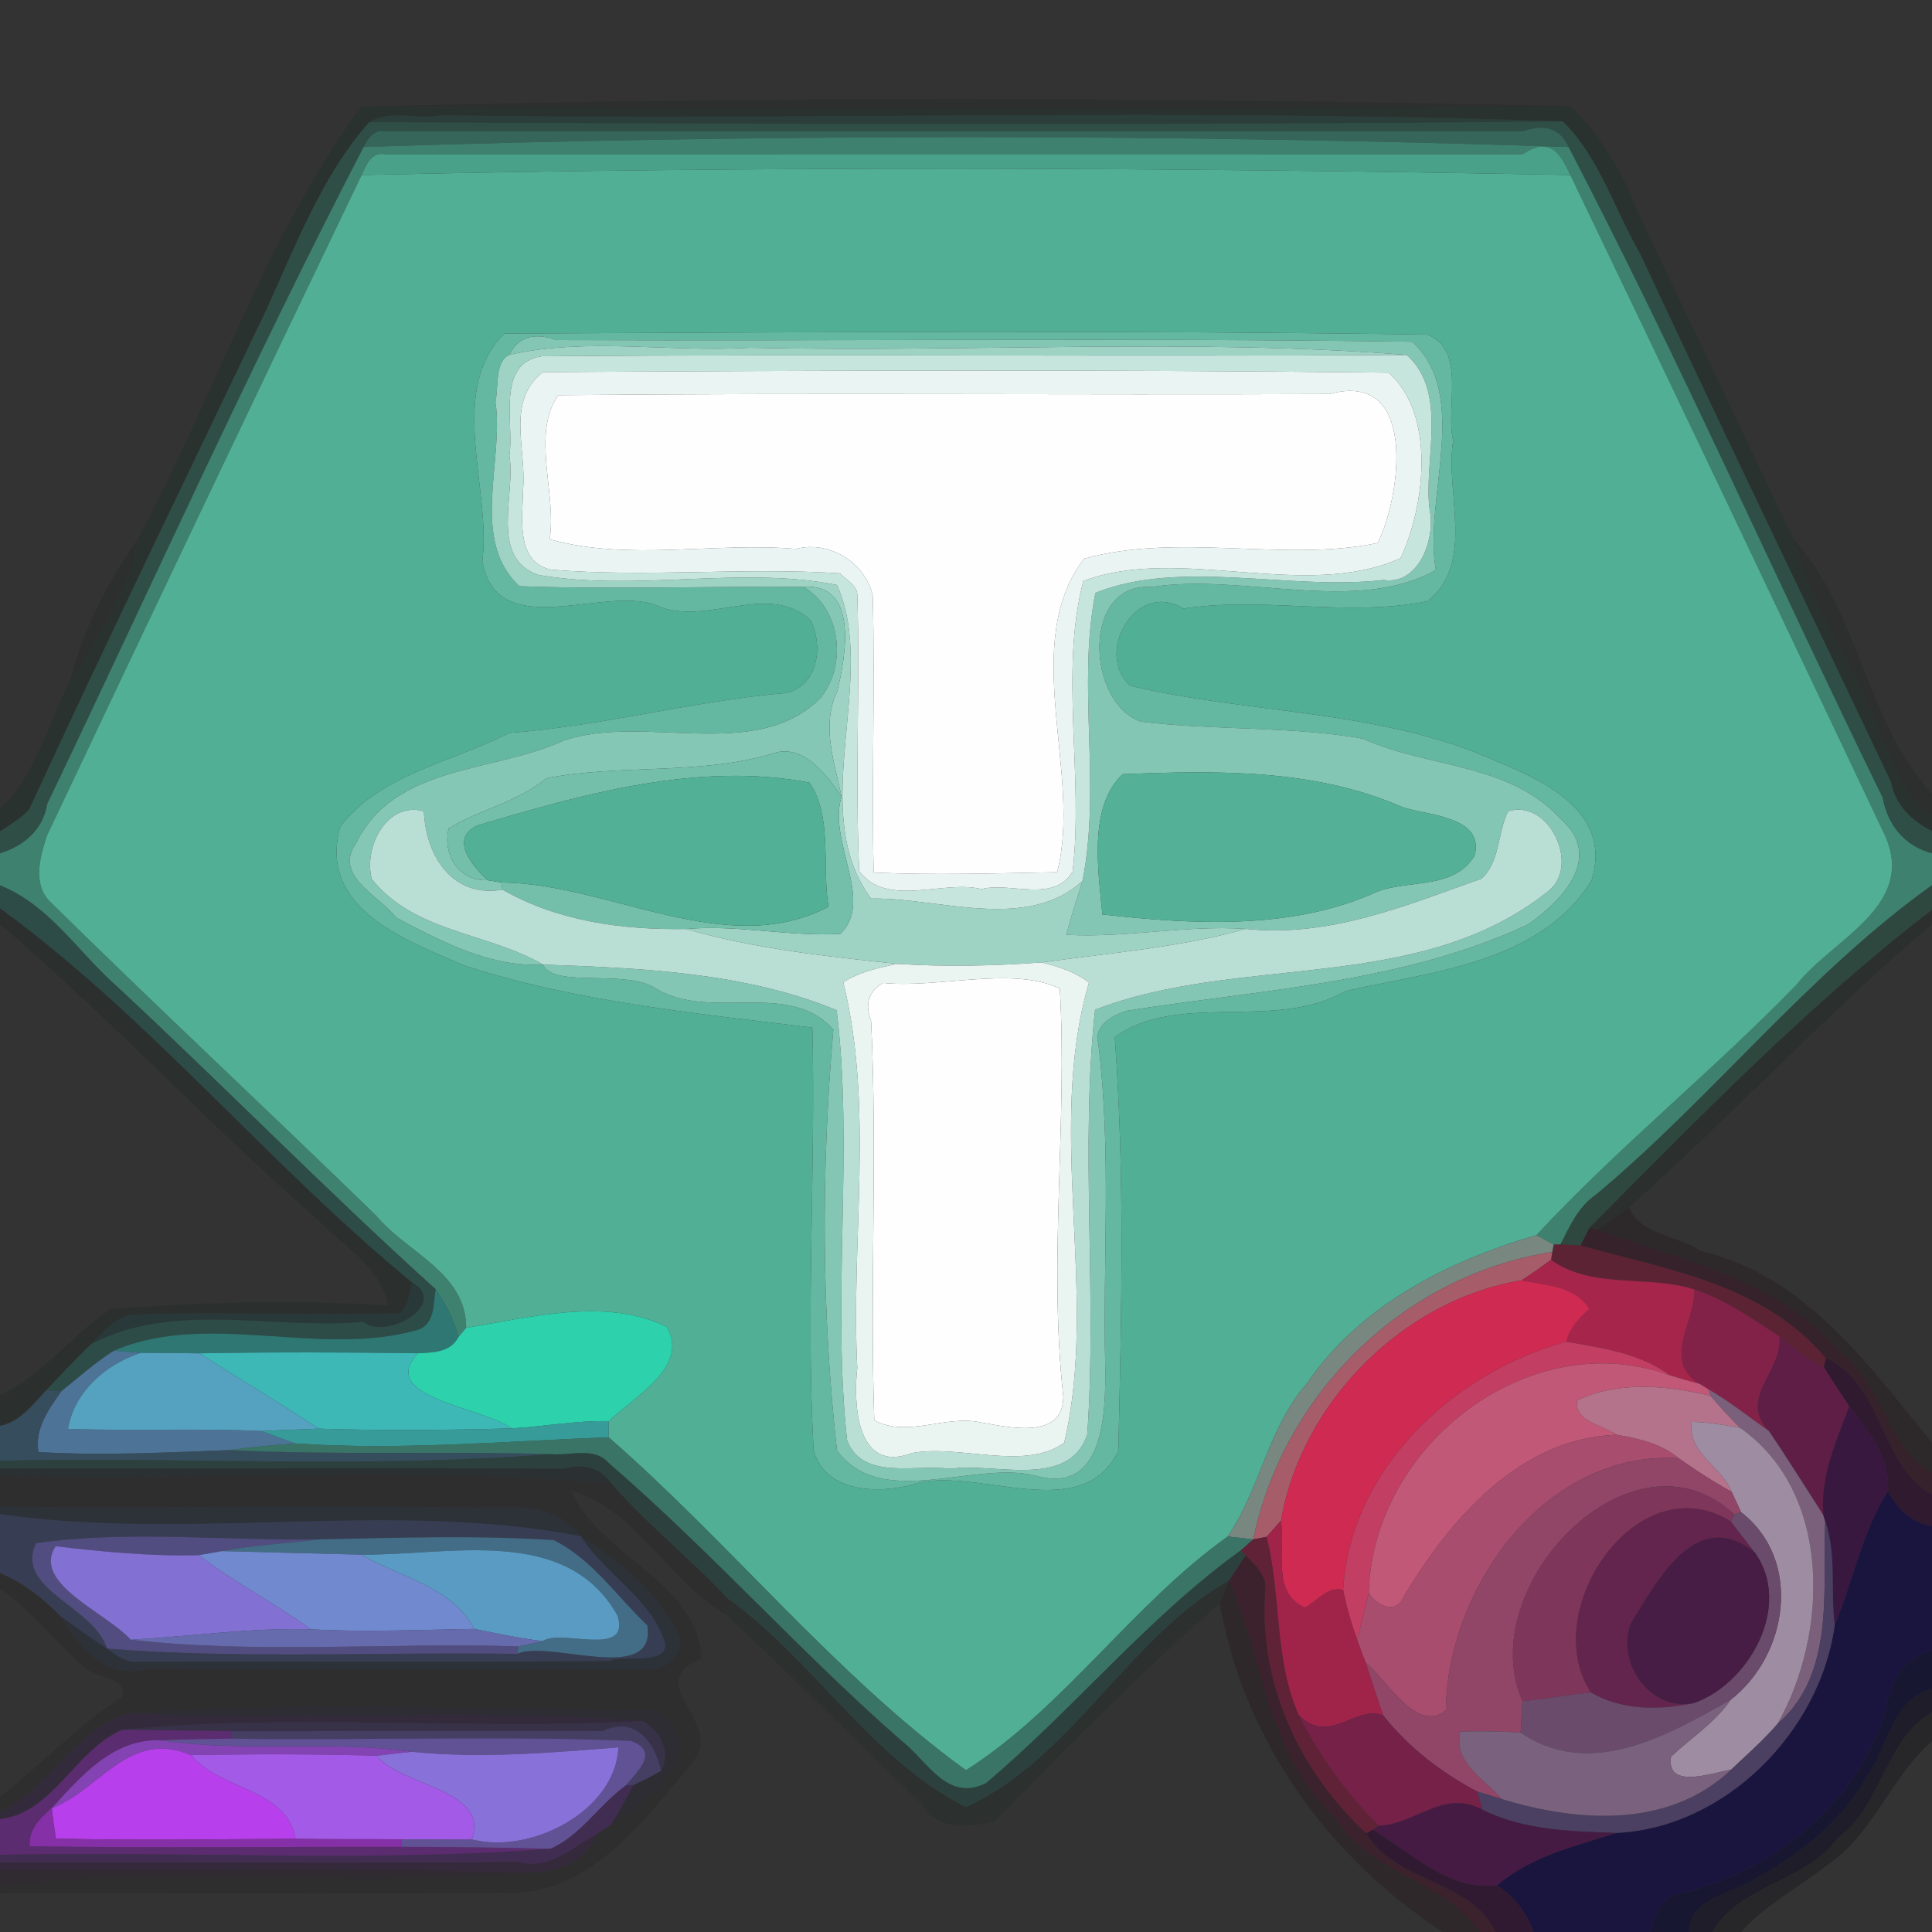 <?xml version="1.0" encoding="UTF-8" ?>
<!DOCTYPE svg PUBLIC "-//W3C//DTD SVG 1.1//EN" "http://www.w3.org/Graphics/SVG/1.1/DTD/svg11.dtd">
<svg width="250pt" height="250pt" viewBox="0 0 250 250" version="1.1" xmlns="http://www.w3.org/2000/svg">
<rect x="0" y="0" width="250" height="250" fill="#333333" stroke="none"/>
<g id="#0b181524">
<path fill="#0b1815" opacity="0.14" d=" M 46.74 13.80 C 98.56 12.39 151.18 12.59 203.20 13.71 C 151.05 14.22 98.88 14.10 46.74 13.80 Z" />
</g>
<g id="#16322a49">
<path fill="#16322a" opacity="0.29" d=" M 17.85 69.73 C 27.74 51.23 34.33 30.60 46.74 13.80 C 98.88 14.10 151.05 14.22 203.20 13.71 C 207.03 17.43 209.95 22.16 211.80 27.15 C 218.56 41.32 225.33 55.53 232.07 69.74 C 234.51 79.04 240.53 87.07 243.79 96.12 C 245.41 99.50 246.60 103.43 250.00 105.50 L 250.00 107.55 C 247.40 106.23 245.22 104.17 244.69 101.19 C 233.90 78.40 222.90 55.71 212.24 32.85 C 208.92 27.17 207.00 20.39 202.21 15.70 C 153.88 14.01 105.39 15.57 57.00 14.92 C 54.09 15.52 50.53 14.12 47.79 15.80 C 41.58 22.78 38.23 31.92 34.34 40.35 C 24.11 61.81 13.69 83.21 3.76 104.78 C 2.67 105.91 1.30 106.72 0.00 107.58 L 0.00 104.66 C 4.56 100.48 6.12 93.64 9.03 88.15 C 12.61 82.42 16.60 76.45 17.85 69.73 Z" />
</g>
<g id="#224c416f">
<path fill="#224c41" opacity="0.44" d=" M 47.79 15.80 C 50.53 14.12 54.09 15.52 57.00 14.92 C 105.39 15.57 153.88 14.01 202.21 15.70 C 150.74 16.26 99.26 16.07 47.79 15.80 Z" />
</g>
<g id="#2d645591">
<path fill="#2d6455" opacity="0.57" d=" M 34.34 40.35 C 38.23 31.92 41.58 22.78 47.79 15.80 C 99.26 16.07 150.74 16.26 202.21 15.70 C 207.00 20.39 208.92 27.17 212.24 32.85 C 222.90 55.71 233.90 78.40 244.69 101.19 C 245.22 104.17 247.40 106.23 250.00 107.55 L 250.00 110.42 C 246.45 109.50 244.25 106.75 243.61 103.21 C 229.92 75.22 217.36 46.66 202.97 19.02 C 201.91 16.65 199.92 15.98 197.00 17.00 C 148.00 17.00 99.00 16.99 50.00 17.00 C 48.46 16.69 47.65 17.81 47.05 19.02 C 32.57 46.95 19.68 75.68 6.11 104.04 C 5.59 107.37 3.09 109.47 0.00 110.43 L 0.00 107.58 C 1.30 106.72 2.67 105.91 3.76 104.78 C 13.69 83.21 24.11 61.81 34.34 40.35 Z" />
</g>
<g id="#387b69b4">
<path fill="#387b69" opacity="0.71" d=" M 47.05 19.02 C 47.65 17.81 48.46 16.69 50.00 17.00 C 99.00 16.99 148.00 17.00 197.00 17.00 C 199.92 15.98 201.91 16.65 202.97 19.02 C 151.12 17.32 98.90 17.32 47.05 19.02 Z" />
</g>
<g id="#42927cd2">
<path fill="#42927c" opacity="0.82" d=" M 47.05 19.02 C 98.90 17.32 151.12 17.32 202.97 19.02 C 217.36 46.66 229.92 75.22 243.61 103.21 C 244.25 106.75 246.45 109.50 250.00 110.42 L 250.00 114.54 C 234.03 125.95 221.65 141.93 206.56 154.55 C 204.26 156.09 203.13 158.65 201.92 161.03 L 201.06 161.05 C 200.50 160.75 199.37 160.14 198.81 159.83 C 209.38 148.46 221.60 138.62 232.45 127.45 C 237.11 121.50 248.04 117.29 243.91 108.09 C 230.42 79.58 216.88 51.08 203.21 22.65 C 202.10 20.46 200.90 17.33 197.01 19.98 C 148.00 20.02 98.99 19.99 49.99 19.99 C 48.09 19.51 47.43 21.27 46.79 22.65 C 33.12 51.08 19.58 79.58 6.09 108.09 C 5.19 110.82 4.19 114.32 6.42 116.62 C 20.36 130.35 34.67 143.68 48.69 157.32 C 52.60 162.07 60.33 164.65 60.32 171.82 C 60.07 172.12 59.58 172.70 59.33 173.00 C 58.75 170.76 57.68 168.70 56.37 166.82 C 42.38 154.20 29.09 140.62 15.25 127.75 C 10.21 123.35 6.43 117.11 0.00 114.57 L 0.00 110.43 C 3.09 109.47 5.59 107.37 6.11 104.04 C 19.68 75.68 32.57 46.95 47.05 19.02 Z" />
</g>
<g id="#4ca88fef">
<path fill="#4ca88f" opacity="0.94" d=" M 46.79 22.65 C 47.43 21.27 48.09 19.51 49.99 19.99 C 98.99 19.99 148.00 20.02 197.01 19.98 C 200.90 17.33 202.10 20.46 203.21 22.65 C 151.14 21.64 98.82 21.47 46.79 22.65 Z" />
</g>
<g id="#50af95fe">
<path fill="#50af95" opacity="1.00" d=" M 46.79 22.65 C 98.82 21.47 151.14 21.64 203.21 22.65 C 216.88 51.08 230.42 79.58 243.91 108.09 C 248.04 117.29 237.11 121.50 232.45 127.45 C 221.60 138.62 209.38 148.46 198.81 159.83 C 187.30 163.20 176.03 168.89 169.08 179.06 C 164.08 184.77 163.09 192.63 158.87 198.82 C 146.57 207.58 137.58 221.09 124.99 229.07 C 108.20 216.90 94.57 199.76 78.75 185.98 C 78.75 185.46 78.77 184.42 78.77 183.90 C 82.05 180.71 89.24 176.90 86.30 171.72 C 78.49 167.83 68.65 170.46 60.32 171.82 C 60.33 164.65 52.60 162.07 48.69 157.32 C 34.67 143.68 20.36 130.35 6.42 116.62 C 4.19 114.32 5.19 110.82 6.09 108.09 C 19.58 79.58 33.12 51.08 46.79 22.65 M 65.25 43.16 C 57.78 50.66 63.64 63.34 62.41 72.62 C 64.39 83.70 78.97 75.18 85.59 78.61 C 91.88 80.76 99.51 75.36 104.87 80.23 C 106.59 83.60 105.86 88.73 101.72 89.67 C 89.68 90.70 77.93 93.95 65.88 94.84 C 58.45 98.68 49.17 100.16 44.01 107.00 C 41.15 117.61 52.41 121.61 60.04 124.92 C 74.54 129.66 90.63 131.19 105.12 132.97 C 105.57 150.84 104.28 169.56 105.28 187.67 C 106.82 193.10 113.43 193.34 118.02 192.12 C 125.89 189.44 139.98 197.68 144.71 187.73 C 145.12 169.96 145.56 151.99 144.25 134.22 C 152.41 128.22 165.12 133.50 174.13 128.23 C 185.23 125.74 199.34 124.63 205.96 113.90 C 208.62 105.18 200.07 101.16 193.62 98.50 C 178.81 91.78 161.85 92.45 146.27 88.74 C 141.56 84.63 146.94 74.96 153.12 78.75 C 163.61 77.15 174.32 79.90 184.73 77.79 C 190.97 72.82 186.94 63.67 188.04 56.99 C 186.99 52.96 189.82 45.15 184.66 43.30 C 144.87 42.70 105.05 42.99 65.25 43.16 Z" />
</g>
<g id="#64b8a1ff">
<path fill="#64b8a1" opacity="1.00" d=" M 65.25 43.16 C 105.05 42.99 144.87 42.70 184.66 43.30 C 189.82 45.15 186.99 52.96 188.04 56.99 C 186.94 63.67 190.97 72.82 184.73 77.79 C 174.32 79.90 163.61 77.15 153.12 78.75 C 146.94 74.96 141.56 84.63 146.27 88.74 C 161.85 92.45 178.81 91.78 193.62 98.50 C 200.07 101.16 208.62 105.18 205.96 113.90 C 199.34 124.63 185.23 125.74 174.13 128.23 C 165.12 133.50 152.41 128.22 144.25 134.22 C 145.56 151.99 145.12 169.96 144.71 187.73 C 139.98 197.68 125.89 189.44 118.02 192.12 C 113.43 193.34 106.82 193.10 105.28 187.67 C 104.28 169.56 105.57 150.84 105.12 132.97 C 90.63 131.19 74.54 129.66 60.04 124.92 C 52.41 121.61 41.15 117.61 44.01 107.00 C 49.17 100.16 58.45 98.68 65.88 94.84 C 77.93 93.95 89.68 90.70 101.72 89.67 C 105.86 88.73 106.59 83.60 104.87 80.23 C 99.51 75.36 91.88 80.76 85.59 78.61 C 78.97 75.18 64.39 83.70 62.41 72.62 C 63.64 63.34 57.78 50.66 65.25 43.16 M 65.91 45.91 C 63.98 46.85 64.55 50.05 64.11 51.98 C 65.26 59.58 60.76 69.88 67.21 75.85 C 79.45 76.30 91.71 75.84 103.97 75.94 C 108.80 78.78 109.63 85.95 106.24 90.25 C 97.86 98.82 83.30 92.24 72.89 95.85 C 63.89 100.01 51.10 98.87 46.09 109.09 C 43.07 113.37 49.12 115.90 51.26 118.74 C 57.11 121.83 63.47 125.20 70.28 124.82 C 71.47 127.94 81.35 125.30 85.00 128.00 C 92.04 132.11 102.17 126.77 107.83 133.24 C 106.26 151.30 106.29 169.66 108.30 187.67 C 113.96 195.50 126.02 188.95 134.00 190.95 C 142.91 193.53 143.07 182.74 143.02 177.02 C 142.68 163.01 143.85 148.91 142.11 134.97 C 141.51 132.70 144.04 131.31 145.87 130.78 C 163.25 128.05 181.47 127.20 197.68 119.65 C 202.24 116.49 207.48 110.87 202.01 106.02 C 195.26 98.64 184.86 99.45 176.36 95.58 C 166.93 93.93 157.06 94.53 147.63 93.38 C 140.55 90.90 139.96 75.32 148.97 75.96 C 160.75 74.09 175.52 79.57 185.80 73.76 C 184.15 64.54 190.36 51.28 182.75 44.22 C 145.85 43.70 108.90 44.15 71.99 44.00 C 69.09 42.97 67.06 43.60 65.91 45.91 Z" />
</g>
<g id="#83c6b4ff">
<path fill="#83c6b4" opacity="1.00" d=" M 65.91 45.91 C 67.06 43.60 69.09 42.97 71.99 44.00 C 108.90 44.15 145.85 43.70 182.75 44.22 C 190.36 51.28 184.15 64.54 185.80 73.76 C 175.52 79.57 160.75 74.09 148.97 75.96 C 139.96 75.32 140.55 90.90 147.63 93.38 C 157.06 94.53 166.93 93.93 176.36 95.58 C 184.86 99.45 195.26 98.64 202.01 106.02 C 207.48 110.87 202.24 116.49 197.68 119.65 C 181.47 127.20 163.25 128.05 145.87 130.78 C 144.04 131.31 141.51 132.70 142.11 134.97 C 143.85 148.91 142.68 163.01 143.02 177.02 C 143.07 182.74 142.91 193.53 134.00 190.95 C 126.02 188.95 113.96 195.50 108.30 187.67 C 106.29 169.66 106.26 151.30 107.83 133.24 C 102.17 126.77 92.04 132.11 85.00 128.00 C 81.35 125.30 71.47 127.94 70.28 124.82 C 82.94 125.26 96.48 125.84 108.26 130.72 C 110.48 148.64 107.62 168.05 109.61 186.37 C 111.58 191.69 118.79 189.39 122.98 190.08 C 128.25 189.14 138.29 192.84 140.69 185.63 C 141.98 167.40 139.76 148.53 141.70 130.66 C 160.60 123.36 183.54 128.71 200.30 115.35 C 204.55 112.13 200.53 103.34 195.15 104.97 C 193.76 107.77 194.13 111.53 191.70 113.70 C 181.82 117.21 172.03 121.33 161.22 120.20 C 153.45 119.68 145.75 121.39 138.00 120.96 C 138.54 118.60 139.40 116.33 140.07 114.00 C 142.53 101.57 139.35 88.85 141.74 76.72 C 152.71 72.29 166.94 76.45 179.03 75.05 C 183.65 75.77 185.77 69.60 185.00 66.00 C 184.15 59.61 187.49 50.90 182.05 45.93 C 154.04 43.73 125.29 45.63 97.00 45.00 C 86.68 45.63 76.08 43.62 65.91 45.91 M 145.28 100.18 C 140.75 104.41 142.15 112.87 142.65 118.33 C 154.09 119.59 167.21 120.44 178.22 115.37 C 182.49 113.78 188.09 115.13 190.81 110.73 C 192.20 105.54 184.39 105.50 181.42 104.42 C 170.07 99.46 157.41 99.70 145.28 100.18 Z" />
</g>
<g id="#9ed3c4ff">
<path fill="#9ed3c4" opacity="1.00" d=" M 65.91 45.91 C 76.08 43.62 86.68 45.63 97.00 45.00 C 125.29 45.63 154.04 43.73 182.05 45.93 C 144.72 46.17 107.39 45.80 70.08 46.10 C 64.09 47.00 66.59 54.95 65.91 58.98 C 66.79 63.85 63.24 72.15 69.64 74.39 C 82.23 76.60 95.92 73.21 108.29 75.69 C 113.74 87.68 104.25 104.91 112.72 116.28 C 121.16 116.08 132.85 120.64 140.07 114.00 C 139.40 116.33 138.54 118.60 138.00 120.96 C 145.75 121.39 153.45 119.68 161.22 120.20 C 152.59 122.62 143.64 123.30 134.80 124.54 C 128.60 124.99 122.37 125.13 116.16 124.73 C 106.95 123.74 97.71 122.81 88.78 120.21 C 95.46 119.63 102.08 121.22 108.74 120.84 C 113.22 116.57 107.05 108.79 108.90 103.10 C 107.98 98.59 106.23 93.93 108.32 89.50 C 109.41 85.13 111.22 75.41 103.97 75.94 C 91.71 75.84 79.45 76.30 67.21 75.85 C 60.76 69.88 65.26 59.58 64.11 51.98 C 64.55 50.05 63.98 46.85 65.91 45.91 Z" />
</g>
<g id="#c6e5ddff">
<path fill="#c6e5dd" opacity="1.00" d=" M 65.91 58.98 C 66.59 54.95 64.09 47.00 70.08 46.10 C 107.39 45.80 144.72 46.17 182.05 45.93 C 187.49 50.90 184.15 59.61 185.00 66.00 C 185.77 69.60 183.65 75.77 179.03 75.05 C 166.94 76.45 152.71 72.29 141.74 76.72 C 139.35 88.85 142.53 101.57 140.07 114.00 C 132.85 120.64 121.16 116.08 112.72 116.28 C 104.25 104.91 113.74 87.68 108.29 75.69 C 95.92 73.21 82.23 76.60 69.64 74.39 C 63.24 72.15 66.79 63.85 65.91 58.98 M 70.25 48.15 C 65.41 51.93 68.18 58.23 67.68 63.39 C 67.65 66.83 66.62 72.68 71.28 73.71 C 83.68 74.74 96.26 73.38 108.72 74.19 C 109.49 75.08 110.95 75.71 110.94 77.05 C 111.30 88.94 110.63 100.84 111.18 112.72 C 114.77 117.53 122.07 113.81 127.01 115.05 C 130.75 114.08 136.37 116.91 138.80 112.76 C 140.24 100.43 137.09 86.85 140.19 75.18 C 152.63 70.49 168.83 77.79 181.23 72.23 C 184.45 65.34 185.76 53.60 179.69 48.22 C 143.22 47.81 106.72 47.93 70.25 48.15 Z" />
</g>
<g id="#eaf5f3ff">
<path fill="#eaf5f3" opacity="1.00" d=" M 70.25 48.15 C 106.72 47.93 143.22 47.81 179.69 48.22 C 185.76 53.60 184.45 65.34 181.23 72.23 C 168.83 77.79 152.63 70.49 140.19 75.18 C 137.09 86.85 140.24 100.43 138.80 112.76 C 136.37 116.91 130.75 114.08 127.01 115.05 C 122.07 113.81 114.77 117.53 111.18 112.72 C 110.63 100.84 111.30 88.94 110.94 77.05 C 110.95 75.71 109.49 75.08 108.72 74.19 C 96.26 73.38 83.68 74.74 71.28 73.71 C 66.62 72.68 67.65 66.83 67.68 63.39 C 68.18 58.23 65.41 51.93 70.25 48.15 M 72.25 51.13 C 68.68 56.16 72.08 63.91 71.12 69.78 C 81.35 72.66 92.47 70.12 103.00 71.03 C 107.35 69.90 111.96 72.82 112.93 77.06 C 113.25 89.00 112.77 100.96 113.05 112.91 C 120.95 113.26 128.88 113.01 136.79 112.86 C 140.10 100.23 131.83 83.38 140.28 72.29 C 152.55 68.89 166.31 72.78 178.28 70.26 C 181.26 64.26 183.55 47.81 172.02 50.98 C 138.76 51.12 105.50 50.81 72.25 51.13 Z" />
</g>
<g id="#fefefeff">
<path fill="#fefefe" opacity="1.00" d=" M 72.25 51.13 C 105.50 50.81 138.76 51.12 172.02 50.98 C 183.55 47.81 181.26 64.26 178.28 70.26 C 166.31 72.78 152.55 68.89 140.28 72.29 C 131.83 83.38 140.10 100.23 136.79 112.86 C 128.88 113.01 120.95 113.26 113.05 112.91 C 112.77 100.96 113.25 89.00 112.93 77.06 C 111.96 72.82 107.35 69.90 103.00 71.03 C 92.47 70.12 81.35 72.66 71.12 69.78 C 72.08 63.91 68.68 56.16 72.25 51.13 Z" />
<path fill="#fefefe" opacity="1.00" d=" M 114.29 127.19 C 121.40 127.92 131.01 124.99 137.14 127.92 C 138.14 145.17 135.65 163.25 137.59 180.71 C 137.62 186.43 130.39 184.64 126.98 184.08 C 122.41 183.02 117.44 186.10 113.13 183.79 C 112.55 166.57 113.55 149.30 112.72 132.11 C 111.90 130.10 112.31 128.28 114.29 127.19 Z" />
</g>
<g id="#0b181523">
<path fill="#0b1815" opacity="0.14" d=" M 9.03 88.15 C 10.65 81.71 13.90 75.22 17.85 69.73 C 16.60 76.45 12.61 82.42 9.03 88.15 Z" />
</g>
<g id="#0a171422">
<path fill="#0a1714" opacity="0.13" d=" M 232.07 69.74 C 240.57 78.95 241.53 93.63 250.00 102.66 L 250.00 105.50 C 246.60 103.43 245.41 99.50 243.79 96.12 C 240.53 87.07 234.51 79.04 232.07 69.74 Z" />
</g>
<g id="#84c7b4ff">
<path fill="#84c7b4" opacity="1.00" d=" M 103.97 75.94 C 111.22 75.41 109.41 85.13 108.32 89.50 C 106.23 93.93 107.98 98.59 108.90 103.10 C 106.87 100.15 103.78 95.93 99.66 97.62 C 90.23 100.30 80.08 98.87 70.68 100.71 C 66.96 103.83 62.10 104.71 58.06 107.20 C 57.21 110.60 59.43 114.04 63.09 113.90 C 63.53 113.97 64.42 114.12 64.86 114.19 L 65.03 115.12 C 58.62 116.24 55.10 110.85 54.85 104.97 C 50.01 103.65 47.01 109.70 48.11 113.75 C 53.67 120.71 63.02 120.61 70.28 124.82 C 63.47 125.20 57.11 121.83 51.26 118.74 C 49.12 115.90 43.07 113.37 46.09 109.09 C 51.10 98.87 63.89 100.01 72.89 95.85 C 83.30 92.24 97.86 98.82 106.24 90.25 C 109.63 85.95 108.80 78.78 103.97 75.94 Z" />
</g>
<g id="#74bfaaff">
<path fill="#74bfaa" opacity="1.00" d=" M 99.66 97.62 C 103.78 95.93 106.87 100.15 108.90 103.10 C 107.05 108.79 113.22 116.57 108.74 120.84 C 102.08 121.22 95.46 119.63 88.78 120.21 C 80.61 120.35 72.21 119.24 65.03 115.12 L 64.86 114.19 C 78.91 114.32 93.94 124.27 107.21 117.33 C 106.34 112.43 107.76 105.58 104.73 101.27 C 90.50 98.53 75.49 102.72 61.75 106.83 C 58.09 108.56 61.18 112.12 63.09 113.90 C 59.43 114.04 57.21 110.60 58.06 107.20 C 62.10 104.71 66.96 103.83 70.68 100.71 C 80.08 98.87 90.23 100.30 99.66 97.62 Z" />
</g>
<g id="#52b096ff">
<path fill="#52b096" opacity="1.00" d=" M 61.75 106.83 C 75.49 102.72 90.50 98.53 104.73 101.27 C 107.76 105.58 106.34 112.43 107.21 117.33 C 93.94 124.27 78.91 114.32 64.86 114.19 C 64.42 114.12 63.53 113.97 63.09 113.90 C 61.18 112.12 58.09 108.56 61.75 106.83 Z" />
</g>
<g id="#54b197ff">
<path fill="#54b197" opacity="1.00" d=" M 145.28 100.18 C 157.41 99.70 170.07 99.46 181.42 104.42 C 184.39 105.50 192.20 105.54 190.81 110.73 C 188.09 115.13 182.49 113.78 178.22 115.37 C 167.21 120.44 154.09 119.59 142.65 118.33 C 142.15 112.87 140.75 104.41 145.28 100.18 Z" />
</g>
<g id="#b9dfd4ff">
<path fill="#b9dfd4" opacity="1.00" d=" M 48.11 113.75 C 47.01 109.70 50.01 103.65 54.85 104.97 C 55.10 110.85 58.62 116.24 65.03 115.12 C 72.21 119.24 80.61 120.35 88.78 120.21 C 97.71 122.81 106.95 123.74 116.16 124.73 C 113.73 125.21 111.23 125.75 109.12 127.11 C 113.12 143.38 110.09 160.44 110.93 177.01 C 110.45 181.18 110.62 190.81 117.99 188.03 C 124.14 186.85 132.54 190.40 137.71 186.69 C 142.23 167.42 135.29 146.38 140.91 127.14 C 139.13 125.77 136.95 125.08 134.80 124.54 C 143.64 123.30 152.59 122.62 161.22 120.20 C 172.03 121.33 181.82 117.21 191.70 113.70 C 194.13 111.53 193.76 107.77 195.15 104.97 C 200.53 103.34 204.55 112.13 200.30 115.35 C 183.54 128.71 160.60 123.36 141.70 130.66 C 139.76 148.53 141.98 167.40 140.69 185.63 C 138.29 192.84 128.25 189.14 122.98 190.08 C 118.79 189.39 111.58 191.69 109.61 186.37 C 107.62 168.05 110.48 148.64 108.26 130.72 C 96.48 125.84 82.94 125.26 70.28 124.82 C 63.02 120.61 53.67 120.71 48.11 113.75 Z" />
</g>
<g id="#28615988">
<path fill="#286159" opacity="0.53" d=" M 0.00 114.57 C 6.43 117.11 10.21 123.35 15.25 127.75 C 29.09 140.62 42.38 154.20 56.37 166.82 C 56.04 168.72 56.32 171.33 54.05 172.08 C 41.48 175.72 26.80 169.55 14.73 174.78 C 12.31 176.30 10.20 178.23 7.97 179.99 C 7.46 179.97 6.45 179.94 5.95 179.93 C 7.87 177.89 9.79 175.85 11.80 173.90 C 22.58 168.27 35.42 172.12 47.02 171.03 C 49.89 173.49 58.22 168.73 53.32 165.95 C 34.76 150.73 19.33 131.62 0.00 117.54 L 0.00 114.57 Z" />
</g>
<g id="#2b5c4e85">
<path fill="#2b5c4e" opacity="0.52" d=" M 206.56 154.55 C 221.65 141.93 234.03 125.95 250.00 114.54 L 250.00 117.73 C 234.18 129.86 219.73 144.73 205.70 158.85 C 205.41 159.43 204.82 160.58 204.53 161.16 C 203.88 161.12 202.57 161.06 201.92 161.03 C 203.13 158.65 204.26 156.09 206.56 154.55 Z" />
</g>
<g id="#11262438">
<path fill="#112624" opacity="0.22" d=" M 0.00 117.54 C 19.33 131.62 34.76 150.73 53.32 165.95 C 52.99 167.35 52.81 168.86 51.75 169.93 C 40.21 170.28 28.65 169.68 17.11 170.11 C 14.85 170.43 13.34 172.40 11.80 173.90 C 9.79 175.85 7.87 177.89 5.95 179.93 C 4.21 181.77 2.65 183.97 0.00 184.51 L 0.00 180.53 C 5.59 177.95 9.27 172.69 14.35 169.35 C 26.30 168.48 38.27 168.17 50.22 168.91 C 49.29 163.95 44.39 161.27 41.14 157.88 C 27.04 145.54 14.24 131.76 0.00 119.61 L 0.00 117.54 Z" />
</g>
<g id="#11262038">
<path fill="#112620" opacity="0.22" d=" M 205.70 158.85 C 219.73 144.73 234.18 129.86 250.00 117.73 L 250.00 119.62 C 236.34 131.17 224.15 144.39 210.77 156.26 C 209.39 157.24 208.03 158.24 206.63 159.17 L 205.70 158.85 Z" />
</g>
<g id="#eaf5f2ff">
<path fill="#eaf5f2" opacity="1.00" d=" M 109.12 127.11 C 111.23 125.75 113.73 125.21 116.16 124.73 C 122.37 125.13 128.60 124.99 134.80 124.54 C 136.95 125.08 139.13 125.77 140.91 127.14 C 135.29 146.38 142.23 167.42 137.71 186.69 C 132.54 190.40 124.14 186.85 117.99 188.03 C 110.62 190.81 110.45 181.18 110.93 177.01 C 110.09 160.44 113.12 143.38 109.12 127.11 M 114.29 127.19 C 112.31 128.28 111.90 130.10 112.72 132.11 C 113.55 149.30 112.55 166.57 113.13 183.79 C 117.44 186.10 122.41 183.02 126.98 184.08 C 130.39 184.64 137.62 186.43 137.59 180.71 C 135.65 163.25 138.14 145.17 137.14 127.92 C 131.01 124.99 121.40 127.92 114.29 127.19 Z" />
</g>
<g id="#1a071037">
<path fill="#1a0710" opacity="0.22" d=" M 206.63 159.17 C 208.03 158.24 209.39 157.24 210.77 156.26 C 212.40 159.89 217.08 159.81 220.06 161.88 C 233.52 164.99 241.74 176.58 250.00 186.68 L 250.00 190.61 C 244.05 187.16 243.63 178.97 238.05 174.93 C 229.92 165.42 217.78 163.16 206.63 159.17 Z" />
</g>
<g id="#380f2173">
<path fill="#380f21" opacity="0.45" d=" M 204.53 161.16 C 204.82 160.58 205.41 159.43 205.70 158.85 L 206.63 159.17 C 217.78 163.16 229.92 165.42 238.05 174.93 C 243.63 178.97 244.05 187.16 250.00 190.61 L 250.00 193.40 C 243.15 189.58 243.77 179.20 236.27 175.76 C 228.17 166.13 215.91 164.36 204.53 161.16 Z" />
</g>
<g id="#788780fb">
<path fill="#788780" opacity="1.00" d=" M 169.08 179.06 C 176.03 168.89 187.30 163.20 198.81 159.83 C 199.37 160.14 200.50 160.75 201.06 161.05 L 200.87 162.01 C 181.66 164.99 166.11 180.28 162.17 199.19 C 161.34 199.10 159.69 198.91 158.87 198.82 C 163.09 192.63 164.08 184.77 169.08 179.06 Z" />
</g>
<g id="#6e1c36b1">
<path fill="#6e1c36" opacity="0.69" d=" M 201.06 161.05 L 201.92 161.03 C 202.57 161.06 203.88 161.12 204.53 161.16 C 215.91 164.36 228.17 166.13 236.27 175.76 L 236.01 176.91 C 233.90 175.89 232.03 174.47 230.27 172.94 C 226.79 170.68 223.24 168.16 219.28 166.86 C 213.27 164.92 206.04 166.87 200.70 163.02 L 200.87 162.01 L 201.06 161.05 Z" />
</g>
<g id="#a75c6afb">
<path fill="#a75c6a" opacity="1.00" d=" M 162.17 199.19 C 166.11 180.28 181.66 164.99 200.87 162.01 L 200.70 163.02 C 199.45 163.95 198.18 164.85 196.87 165.68 C 181.52 168.22 168.41 181.49 165.75 196.78 C 165.13 197.48 164.51 198.17 163.89 198.86 C 163.46 198.95 162.60 199.11 162.17 199.19 Z" />
</g>
<g id="#a9254cf7">
<path fill="#a9254c" opacity="0.97" d=" M 196.87 165.68 C 198.18 164.85 199.45 163.95 200.70 163.02 C 206.04 166.87 213.27 164.92 219.28 166.86 C 219.35 171.16 215.03 176.06 219.94 179.07 C 218.66 178.72 217.38 178.37 216.12 177.98 C 212.24 175.11 207.32 174.42 202.68 173.62 C 203.13 171.85 204.34 170.56 205.67 169.39 C 203.88 166.36 199.94 166.31 196.87 165.68 Z" />
</g>
<g id="#17434259">
<path fill="#174342" opacity="0.35" d=" M 53.32 165.95 C 58.22 168.73 49.89 173.49 47.02 171.03 C 35.42 172.12 22.58 168.27 11.80 173.90 C 13.34 172.40 14.85 170.43 17.11 170.11 C 28.65 169.68 40.21 170.28 51.75 169.93 C 52.81 168.86 52.99 167.35 53.32 165.95 Z" />
</g>
<g id="#cf2a51fe">
<path fill="#cf2a51" opacity="1.00" d=" M 165.75 196.78 C 168.41 181.49 181.52 168.22 196.87 165.68 C 199.94 166.31 203.88 166.36 205.67 169.39 C 204.34 170.56 203.13 171.85 202.68 173.62 C 188.12 177.56 174.68 190.09 173.80 205.74 C 171.77 205.23 170.48 207.19 168.86 208.03 C 164.46 206.09 166.38 200.63 165.75 196.78 Z" />
</g>
<g id="#2d908aba">
<path fill="#2d908a" opacity="0.73" d=" M 56.37 166.82 C 57.68 168.70 58.75 170.76 59.33 173.00 C 58.28 175.02 56.07 175.01 54.08 175.11 C 44.65 174.98 35.22 174.95 25.79 175.12 C 23.25 175.08 20.72 175.06 18.19 175.06 C 17.32 174.99 15.59 174.85 14.73 174.78 C 26.80 169.55 41.48 175.72 54.05 172.08 C 56.32 171.33 56.04 168.72 56.37 166.82 Z" />
</g>
<g id="#85224af9">
<path fill="#85224a" opacity="0.98" d=" M 219.28 166.86 C 223.24 168.16 226.79 170.68 230.27 172.94 C 230.69 177.56 224.86 180.86 228.88 185.16 C 226.30 183.35 223.84 181.37 221.12 179.80 C 220.82 179.62 220.23 179.25 219.94 179.07 C 215.03 176.06 219.35 171.16 219.28 166.86 Z" />
</g>
<g id="#2dd2adfc">
<path fill="#2dd2ad" opacity="1.00" d=" M 60.32 171.82 C 68.65 170.46 78.49 167.83 86.30 171.72 C 89.24 176.90 82.05 180.71 78.77 183.90 C 74.56 183.80 70.42 184.59 66.24 184.83 C 62.40 182.05 48.69 180.84 54.08 175.11 C 56.07 175.01 58.28 175.02 59.33 173.00 C 59.58 172.70 60.07 172.12 60.32 171.82 Z" />
</g>
<g id="#601e47f9">
<path fill="#601e47" opacity="0.98" d=" M 230.27 172.94 C 232.03 174.47 233.90 175.89 236.01 176.91 C 237.09 178.61 238.20 180.29 239.31 181.97 C 237.59 186.53 235.54 191.00 235.94 196.05 C 233.59 192.41 231.31 188.73 228.88 185.16 C 224.86 180.86 230.69 177.56 230.27 172.94 Z" />
</g>
<g id="#c23e62ff">
<path fill="#c23e62" opacity="1.00" d=" M 173.80 205.74 C 174.68 190.09 188.12 177.56 202.68 173.62 C 207.32 174.42 212.24 175.11 216.12 177.98 C 197.90 171.33 177.64 187.00 177.12 206.10 C 176.65 208.15 176.10 210.18 175.64 212.24 C 174.86 210.12 174.24 207.95 173.80 205.74 Z" />
</g>
<g id="#5381acd2">
<path fill="#5381ac" opacity="0.82" d=" M 7.97 179.99 C 10.20 178.23 12.31 176.30 14.73 174.78 C 15.59 174.85 17.32 174.99 18.19 175.06 C 13.72 176.52 9.59 180.09 8.80 184.89 C 17.11 185.19 25.44 184.79 33.76 185.17 C 35.24 185.71 36.73 186.24 38.22 186.78 C 35.37 186.99 32.53 187.25 29.71 187.64 C 21.47 187.94 13.20 188.39 4.97 187.89 C 4.47 184.85 6.33 182.32 7.97 179.99 Z" />
</g>
<g id="#57a5c6f6">
<path fill="#57a5c6" opacity="0.96" d=" M 18.19 175.06 C 20.72 175.06 23.25 175.08 25.79 175.12 C 30.94 178.37 36.15 181.51 41.23 184.87 C 39.36 184.95 35.62 185.09 33.76 185.17 C 25.44 184.79 17.11 185.19 8.80 184.89 C 9.59 180.09 13.72 176.52 18.19 175.06 Z" />
</g>
<g id="#3fbcbcf5">
<path fill="#3fbcbc" opacity="0.96" d=" M 25.79 175.12 C 35.22 174.95 44.65 174.98 54.08 175.11 C 48.69 180.84 62.40 182.05 66.24 184.83 C 57.91 185.06 49.56 185.13 41.23 184.87 C 36.15 181.51 30.94 178.37 25.79 175.12 Z" />
</g>
<g id="#c15877ff">
<path fill="#c15877" opacity="1.00" d=" M 177.12 206.10 C 177.64 187.00 197.90 171.33 216.12 177.98 C 217.38 178.37 218.66 178.72 219.94 179.07 C 220.23 179.25 220.82 179.62 221.12 179.80 L 221.35 180.62 C 215.70 179.28 209.49 178.66 204.08 181.20 C 203.66 183.99 207.41 184.39 209.20 185.66 C 196.63 186.09 187.61 196.61 181.63 206.65 C 180.63 209.00 178.08 207.77 177.12 206.10 Z" />
</g>
<g id="#2e1130b8">
<path fill="#2e1130" opacity="0.72" d=" M 236.27 175.76 C 243.77 179.20 243.15 189.58 250.00 193.40 L 250.00 197.48 C 247.39 197.06 245.47 195.25 244.30 192.97 C 244.58 188.59 241.85 185.19 239.31 181.97 C 238.20 180.29 237.09 178.61 236.01 176.91 L 236.27 175.76 Z" />
</g>
<g id="#b4728bff">
<path fill="#b4728b" opacity="1.00" d=" M 204.08 181.20 C 209.49 178.66 215.70 179.28 221.35 180.62 C 222.58 182.05 223.85 183.44 225.18 184.77 C 223.11 184.38 221.02 184.03 218.91 183.99 C 218.34 188.08 222.80 189.73 224.08 193.05 C 221.70 191.73 219.42 190.26 217.20 188.69 C 214.95 186.80 212.02 186.16 209.20 185.66 C 207.41 184.39 203.66 183.99 204.08 181.20 Z" />
</g>
<g id="#39607b99">
<path fill="#39607b" opacity="0.60" d=" M 0.00 184.51 C 2.65 183.97 4.21 181.77 5.95 179.93 C 6.45 179.94 7.46 179.97 7.97 179.99 C 6.33 182.32 4.47 184.85 4.97 187.89 C 13.20 188.39 21.47 187.94 29.71 187.64 C 43.54 188.33 57.39 187.74 71.23 188.16 C 47.56 190.04 23.74 188.50 0.00 189.01 L 0.00 184.51 Z" />
</g>
<g id="#7b607cff">
<path fill="#7b607c" opacity="1.00" d=" M 221.12 179.80 C 223.84 181.37 226.30 183.35 228.88 185.16 C 231.31 188.73 233.59 192.41 235.94 196.05 L 236.18 196.83 C 235.81 205.61 237.53 216.59 230.02 223.06 C 236.60 211.44 237.15 193.17 225.18 184.77 C 223.85 183.44 222.58 182.05 221.35 180.62 L 221.12 179.80 Z" />
</g>
<g id="#391841fa">
<path fill="#391841" opacity="0.98" d=" M 239.31 181.97 C 241.85 185.19 244.58 188.59 244.30 192.97 C 240.92 198.32 239.81 204.53 237.41 210.30 C 236.84 205.84 237.68 201.13 236.18 196.83 L 235.94 196.05 C 235.54 191.00 237.59 186.53 239.31 181.97 Z" />
</g>
<g id="#38aaa7e0">
<path fill="#38aaa7" opacity="0.88" d=" M 66.24 184.83 C 70.42 184.59 74.56 183.80 78.77 183.90 C 78.77 184.42 78.75 185.46 78.75 185.98 C 65.24 186.49 51.75 187.70 38.22 186.78 C 36.73 186.24 35.24 185.71 33.76 185.17 C 35.62 185.09 39.36 184.95 41.23 184.87 C 49.56 185.13 57.91 185.06 66.24 184.83 Z" />
</g>
<g id="#9e8da2ff">
<path fill="#9e8da2" opacity="1.00" d=" M 218.91 183.99 C 221.02 184.03 223.11 184.38 225.18 184.77 C 237.15 193.17 236.60 211.44 230.02 223.06 C 228.18 225.21 226.04 227.06 224.00 229.00 C 221.59 229.38 215.55 231.64 216.23 227.31 C 218.82 224.88 221.92 222.91 223.96 219.94 C 231.40 214.15 233.26 201.83 225.30 195.68 C 224.90 194.80 224.49 193.92 224.08 193.05 C 222.80 189.73 218.34 188.08 218.91 183.99 Z" />
</g>
<g id="#3c8978c1">
<path fill="#3c8978" opacity="0.76" d=" M 38.22 186.78 C 51.75 187.70 65.24 186.49 78.75 185.98 C 94.57 199.76 108.20 216.90 124.99 229.07 C 137.58 221.09 146.57 207.58 158.87 198.82 C 159.69 198.91 161.34 199.10 162.17 199.19 C 161.77 199.54 160.98 200.25 160.58 200.60 C 148.50 209.29 138.98 221.15 127.57 230.75 C 122.48 233.25 119.95 227.75 116.70 225.30 C 103.56 213.80 91.96 200.70 78.74 189.29 C 76.88 187.17 73.74 188.41 71.23 188.16 C 57.39 187.74 43.54 188.33 29.71 187.64 C 32.53 187.25 35.37 186.99 38.22 186.78 Z" />
</g>
<g id="#a94d6eff">
<path fill="#a94d6e" opacity="1.00" d=" M 181.63 206.65 C 187.61 196.61 196.63 186.09 209.20 185.66 C 212.02 186.16 214.95 186.80 217.20 188.69 C 199.92 187.68 187.30 205.40 187.09 221.31 C 183.31 224.44 179.39 217.24 176.73 215.17 C 176.34 214.20 175.98 213.22 175.64 212.24 C 176.10 210.18 176.65 208.15 177.12 206.10 C 178.08 207.77 180.63 209.00 181.63 206.65 Z" />
</g>
<g id="#26524c77">
<path fill="#26524c" opacity="0.47" d=" M 71.23 188.16 C 73.74 188.41 76.88 187.17 78.74 189.29 C 91.96 200.70 103.56 213.80 116.70 225.30 C 119.95 227.75 122.48 233.25 127.57 230.75 C 138.98 221.15 148.50 209.29 160.58 200.60 L 161.18 201.29 C 160.46 202.35 159.76 203.44 159.05 204.52 C 146.05 211.82 138.63 227.71 124.98 233.85 C 112.78 227.74 105.28 214.83 94.16 206.85 C 89.33 201.66 83.73 197.28 79.08 191.92 C 77.66 189.95 75.63 189.33 72.98 190.05 C 48.66 189.87 24.33 190.07 0.00 190.00 L 0.00 189.01 C 23.74 188.50 47.56 190.04 71.23 188.16 Z" />
</g>
<g id="#914667ff">
<path fill="#914667" opacity="1.00" d=" M 187.09 221.31 C 187.30 205.40 199.92 187.68 217.20 188.69 C 219.42 190.26 221.70 191.73 224.08 193.05 C 224.49 193.92 224.90 194.80 225.30 195.68 L 224.40 195.97 C 211.22 183.64 190.47 205.38 197.01 220.12 C 196.94 221.47 196.86 222.83 196.77 224.19 C 194.16 224.03 191.56 223.99 188.96 224.06 C 188.02 228.12 192.10 230.16 194.32 232.79 C 193.26 232.47 192.20 232.15 191.14 231.82 C 186.49 229.37 182.23 226.08 178.96 221.94 C 178.21 219.69 177.45 217.44 176.73 215.17 C 179.39 217.24 183.31 224.44 187.09 221.31 Z" />
</g>
<g id="#172f3646">
<path fill="#172f36" opacity="0.27" d=" M 0.00 190.00 C 24.33 190.07 48.66 189.87 72.98 190.05 C 75.63 189.33 77.66 189.95 79.08 191.92 C 52.81 189.81 26.34 191.58 0.00 191.00 L 0.00 190.00 Z" />
</g>
<g id="#0d0e161b">
<path fill="#0d0e16" opacity="0.11" d=" M 0.00 191.00 C 26.34 191.58 52.81 189.81 79.08 191.92 C 83.73 197.28 89.33 201.66 94.16 206.85 C 94.12 207.39 94.04 208.46 94.00 208.99 C 86.48 204.59 82.41 195.41 73.91 192.88 C 77.24 201.03 90.47 204.80 90.76 214.63 C 82.90 217.88 93.69 222.65 89.81 227.81 C 83.51 235.40 76.18 245.61 64.99 244.92 C 43.33 245.17 21.66 244.91 0.00 245.00 L 0.00 244.00 C 22.65 241.40 45.55 244.41 68.24 242.32 C 71.99 242.35 75.82 240.94 77.33 237.25 C 77.76 236.96 78.63 236.40 79.06 236.12 C 83.95 233.26 92.53 225.87 84.64 221.23 C 62.05 221.28 39.13 219.99 16.69 221.72 C 9.56 223.80 6.52 231.44 0.00 234.47 L 0.00 232.50 C 5.37 228.36 9.96 223.27 15.74 219.65 C 16.70 217.05 12.51 217.21 11.08 215.87 C 7.26 212.62 4.16 208.48 0.00 205.57 L 0.00 203.55 C 3.00 204.80 5.55 206.81 7.81 209.11 C 10.27 212.95 13.54 217.52 19.00 215.95 C 40.67 216.07 62.34 216.02 84.00 215.99 C 86.30 216.24 88.87 213.61 87.72 211.33 C 85.06 205.93 80.11 202.00 75.16 198.78 C 72.79 195.70 68.78 194.69 64.99 195.08 C 43.33 194.81 21.66 195.14 0.00 194.97 L 0.00 191.00 Z" />
</g>
<g id="#7f365bff">
<path fill="#7f365b" opacity="1.00" d=" M 197.01 220.12 C 190.47 205.38 211.22 183.64 224.40 195.97 L 224.00 196.90 C 211.85 189.30 198.95 208.52 205.88 219.01 C 202.91 219.29 199.98 219.86 197.01 220.12 Z" />
</g>
<g id="#1a153ff9">
<path fill="#1a153f" opacity="0.98" d=" M 244.30 192.97 C 245.47 195.25 247.39 197.06 250.00 197.48 L 250.00 213.55 C 246.52 214.53 244.52 217.41 244.10 221.05 C 240.52 233.30 229.31 242.36 217.05 245.11 C 214.75 245.61 214.17 248.09 213.50 250.00 L 198.46 250.00 C 197.49 247.54 196.03 245.32 193.70 243.98 C 198.07 240.19 203.77 238.91 209.12 237.18 C 223.29 236.55 235.57 223.97 237.41 210.30 C 239.81 204.53 240.92 198.32 244.30 192.97 Z" />
</g>
<g id="#212e4252">
<path fill="#212e42" opacity="0.32" d=" M 0.00 194.97 C 21.66 195.14 43.33 194.81 64.99 195.08 C 68.78 194.69 72.79 195.70 75.16 198.78 C 50.45 194.04 24.88 199.47 0.00 195.93 L 0.00 194.97 Z" />
</g>
<g id="#63254dff">
<path fill="#63254d" opacity="1.00" d=" M 205.88 219.01 C 198.95 208.52 211.85 189.30 224.00 196.90 C 225.00 198.25 226.07 199.56 227.08 200.91 C 219.57 194.88 214.57 204.33 211.03 210.09 C 209.11 215.12 213.53 221.55 219.21 220.37 C 214.76 221.31 209.88 221.37 205.88 219.01 Z" />
</g>
<g id="#3c496f86">
<path fill="#3c496f" opacity="0.53" d=" M 0.00 195.93 C 24.88 199.47 50.45 194.04 75.16 198.78 C 78.21 203.58 83.93 206.66 85.90 212.08 C 87.32 215.83 79.95 214.04 78.99 214.93 C 58.65 215.13 38.31 214.95 17.97 215.03 C 16.35 215.22 15.07 214.22 13.85 213.33 C 31.51 214.70 49.24 213.72 66.92 214.01 C 70.98 212.09 84.98 218.17 83.76 210.32 C 79.82 206.59 76.60 201.72 71.64 199.29 C 61.51 198.64 51.36 198.99 41.23 199.20 C 29.12 199.40 16.46 197.99 4.68 199.69 C 1.79 205.62 12.18 207.85 13.85 213.33 C 11.78 212.00 9.81 210.54 7.81 209.11 C 5.55 206.81 3.00 204.80 0.00 203.55 L 0.00 195.93 Z" />
</g>
<g id="#6a4b6bff">
<path fill="#6a4b6b" opacity="1.00" d=" M 224.40 195.97 L 225.30 195.68 C 233.26 201.83 231.40 214.15 223.96 219.94 C 215.87 224.51 205.78 230.37 196.77 224.19 C 196.86 222.83 196.94 221.47 197.01 220.12 C 199.98 219.86 202.91 219.29 205.88 219.01 C 209.88 221.37 214.76 221.31 219.21 220.37 C 226.42 217.80 231.96 207.71 227.08 200.91 C 226.07 199.56 225.00 198.25 224.00 196.90 L 224.40 195.97 Z" />
</g>
<g id="#a4244bf7">
<path fill="#a4244b" opacity="0.97" d=" M 163.89 198.86 C 164.51 198.17 165.13 197.48 165.75 196.78 C 166.38 200.63 164.46 206.09 168.86 208.03 C 170.48 207.19 171.77 205.23 173.80 205.74 C 174.24 207.95 174.86 210.12 175.64 212.24 C 175.98 213.22 176.34 214.20 176.73 215.17 C 177.45 217.44 178.21 219.69 178.96 221.94 C 175.22 220.65 172.04 225.91 168.05 221.91 C 164.84 214.73 165.82 206.40 163.89 198.86 Z" />
</g>
<g id="#4b3f62ff">
<path fill="#4b3f62" opacity="1.00" d=" M 236.18 196.83 C 237.68 201.13 236.84 205.84 237.41 210.30 C 235.57 223.97 223.29 236.55 209.12 237.18 C 203.31 236.99 197.14 236.84 191.83 234.18 C 191.66 233.59 191.31 232.41 191.14 231.82 C 192.20 232.15 193.26 232.47 194.32 232.79 C 204.15 235.81 215.95 236.62 224.00 229.00 C 226.04 227.06 228.18 225.21 230.02 223.06 C 237.53 216.59 235.81 205.61 236.18 196.83 Z" />
</g>
<g id="#471d46ff">
<path fill="#471d46" opacity="1.00" d=" M 211.03 210.09 C 214.57 204.33 219.57 194.88 227.08 200.91 C 231.96 207.71 226.42 217.80 219.21 220.37 C 213.53 221.55 209.11 215.12 211.03 210.09 Z" />
</g>
<g id="#5f589fb7">
<path fill="#5f589f" opacity="0.72" d=" M 4.68 199.69 C 16.46 197.99 29.12 199.40 41.23 199.20 C 37.06 199.73 32.85 199.92 28.73 200.71 C 27.97 200.84 26.46 201.10 25.70 201.24 C 19.50 201.39 13.34 200.81 7.20 200.08 C 4.03 204.89 13.77 208.67 16.91 212.18 C 33.49 214.06 50.39 212.51 67.10 213.04 L 66.92 214.01 C 49.24 213.72 31.51 214.70 13.85 213.33 C 12.18 207.85 1.79 205.62 4.68 199.69 Z" />
</g>
<g id="#487e9ec4">
<path fill="#487e9e" opacity="0.77" d=" M 41.23 199.20 C 51.36 198.99 61.51 198.64 71.64 199.29 C 76.60 201.72 79.82 206.59 83.76 210.32 C 84.98 218.17 70.98 212.09 66.92 214.01 L 67.10 213.04 C 68.15 212.82 69.19 212.59 70.24 212.36 C 72.61 210.71 81.57 214.60 79.93 209.10 C 73.35 197.28 58.24 201.27 46.76 201.17 C 40.74 201.03 34.74 200.87 28.73 200.71 C 32.85 199.92 37.06 199.73 41.23 199.20 Z" />
</g>
<g id="#242e4453">
<path fill="#242e44" opacity="0.33" d=" M 75.16 198.78 C 80.11 202.00 85.06 205.93 87.72 211.33 C 88.87 213.61 86.30 216.24 84.00 215.99 C 62.34 216.02 40.67 216.07 19.00 215.95 C 13.54 217.52 10.27 212.95 7.81 209.11 C 9.81 210.54 11.78 212.00 13.85 213.33 C 15.07 214.22 16.35 215.22 17.97 215.03 C 38.31 214.95 58.65 215.13 78.99 214.93 C 79.95 214.04 87.32 215.83 85.90 212.08 C 83.93 206.66 78.21 203.58 75.16 198.78 Z" />
</g>
<g id="#721c38b8">
<path fill="#721c38" opacity="0.72" d=" M 162.17 199.19 C 162.60 199.11 163.46 198.95 163.89 198.86 C 165.82 206.40 164.84 214.73 168.05 221.91 C 170.65 227.27 174.27 231.99 178.39 236.26 L 177.64 236.77 L 176.80 237.24 C 168.13 229.25 162.86 217.83 163.70 205.90 C 164.03 203.93 162.42 202.54 161.18 201.29 L 160.58 200.60 C 160.98 200.25 161.77 199.54 162.17 199.19 Z" />
</g>
<g id="#8573d8f5">
<path fill="#8573d8" opacity="0.96" d=" M 7.20 200.08 C 13.34 200.81 19.50 201.39 25.70 201.24 C 30.33 204.75 35.53 207.42 40.23 210.83 C 32.41 210.61 24.69 211.75 16.91 212.18 C 13.77 208.67 4.03 204.89 7.20 200.08 Z" />
</g>
<g id="#718bd2f9">
<path fill="#718bd2" opacity="0.98" d=" M 25.70 201.24 C 26.46 201.10 27.97 200.84 28.73 200.71 C 34.74 200.87 40.74 201.03 46.76 201.17 C 51.76 204.09 58.46 205.28 61.36 210.78 C 54.32 210.89 47.27 211.22 40.23 210.83 C 35.53 207.42 30.33 204.75 25.70 201.24 Z" />
</g>
<g id="#5b9fc8f6">
<path fill="#5b9fc8" opacity="0.96" d=" M 46.76 201.17 C 58.24 201.27 73.35 197.28 79.93 209.10 C 81.57 214.60 72.61 210.71 70.24 212.36 C 67.25 212.01 64.31 211.37 61.36 210.78 C 58.46 205.28 51.76 204.09 46.76 201.17 Z" />
</g>
<g id="#4411257e">
<path fill="#441125" opacity="0.49" d=" M 159.05 204.52 C 159.76 203.44 160.46 202.35 161.18 201.29 C 162.42 202.54 164.03 203.93 163.70 205.90 C 162.86 217.83 168.13 229.25 176.80 237.24 C 180.80 243.78 190.25 243.14 193.55 250.00 L 191.46 250.00 C 186.90 243.22 177.19 242.53 172.79 235.23 C 163.99 227.11 163.52 214.75 159.05 204.52 Z" />
</g>
<g id="#10231e33">
<path fill="#10231e" opacity="0.20" d=" M 124.98 233.85 C 138.63 227.71 146.05 211.82 159.05 204.52 C 158.65 205.50 158.24 206.49 157.84 207.48 C 147.65 216.36 138.09 226.06 128.66 235.74 C 125.43 236.38 121.22 236.91 119.38 233.61 C 110.94 225.39 102.64 217.00 94.00 208.99 C 94.04 208.46 94.12 207.39 94.16 206.85 C 105.28 214.83 112.78 227.74 124.98 233.85 Z" />
</g>
<g id="#1e07113d">
<path fill="#1e0711" opacity="0.24" d=" M 159.05 204.52 C 163.52 214.75 163.99 227.11 172.79 235.23 C 177.19 242.53 186.90 243.22 191.46 250.00 L 186.68 250.00 C 171.77 240.26 160.91 225.07 157.84 207.48 C 158.24 206.49 158.65 205.50 159.05 204.52 Z" />
</g>
<g id="#6c73bee1">
<path fill="#6c73be" opacity="0.88" d=" M 16.91 212.18 C 24.69 211.75 32.41 210.61 40.23 210.83 C 47.27 211.22 54.32 210.89 61.36 210.78 C 64.31 211.37 67.25 212.01 70.24 212.36 C 69.19 212.59 68.15 212.82 67.10 213.04 C 50.39 212.51 33.49 214.06 16.91 212.18 Z" />
</g>
<g id="#111031c7">
<path fill="#111031" opacity="0.78" d=" M 244.10 221.05 C 244.52 217.41 246.52 214.53 250.00 213.55 L 250.00 218.53 C 244.80 219.89 244.42 225.92 241.68 229.68 C 238.24 236.01 232.19 240.52 225.90 243.76 C 223.06 245.27 218.69 245.98 218.55 250.00 L 213.50 250.00 C 214.17 248.09 214.75 245.61 217.05 245.11 C 229.31 242.36 240.52 233.30 244.10 221.05 Z" />
</g>
<g id="#0c0b2185">
<path fill="#0c0b21" opacity="0.52" d=" M 241.68 229.68 C 244.42 225.92 244.80 219.89 250.00 218.53 L 250.00 221.56 C 243.81 225.15 243.60 233.60 237.81 237.81 C 233.61 243.61 225.14 243.80 221.58 250.00 L 218.55 250.00 C 218.69 245.98 223.06 245.27 225.90 243.76 C 232.19 240.52 238.24 236.01 241.68 229.68 Z" />
</g>
<g id="#7a627eff">
<path fill="#7a627e" opacity="1.00" d=" M 196.77 224.19 C 205.78 230.37 215.87 224.51 223.96 219.94 C 221.92 222.91 218.82 224.88 216.23 227.31 C 215.55 231.64 221.59 229.38 224.00 229.00 C 215.95 236.62 204.15 235.81 194.32 232.79 C 192.10 230.16 188.02 228.12 188.96 224.06 C 191.56 223.99 194.16 224.03 196.77 224.19 Z" />
</g>
<g id="#201d353f">
<path fill="#201d35" opacity="0.25" d=" M 16.69 221.72 C 39.13 219.99 62.05 221.28 84.64 221.23 C 92.53 225.87 83.95 233.26 79.06 236.12 C 80.09 234.44 81.04 232.71 81.97 230.98 C 83.17 230.40 84.39 229.84 85.53 229.15 C 86.90 226.64 85.41 224.06 83.20 222.71 C 61.10 220.91 38.85 222.76 16.69 221.72 Z" />
</g>
<g id="#762149fa">
<path fill="#762149" opacity="0.98" d=" M 168.05 221.91 C 172.04 225.91 175.22 220.65 178.96 221.94 C 182.23 226.08 186.49 229.37 191.14 231.82 C 191.31 232.41 191.66 233.59 191.83 234.18 C 186.83 231.46 183.16 236.09 178.39 236.26 C 174.27 231.99 170.65 227.27 168.05 221.91 Z" />
</g>
<g id="#361e4d55">
<path fill="#361e4d" opacity="0.33" d=" M 0.00 234.47 C 6.52 231.44 9.56 223.80 16.69 221.72 C 38.85 222.76 61.10 220.91 83.20 222.71 C 60.80 223.92 37.95 221.66 15.81 223.84 C 9.66 226.50 6.90 234.58 0.00 235.40 L 0.00 234.47 Z" />
</g>
<g id="#05051041">
<path fill="#050510" opacity="0.25" d=" M 237.81 237.81 C 243.60 233.60 243.81 225.15 250.00 221.56 L 250.00 225.32 C 244.64 229.96 242.37 237.44 236.35 241.40 C 232.70 244.30 228.43 246.46 225.32 250.00 L 221.58 250.00 C 225.14 243.80 233.61 243.61 237.81 237.81 Z" />
</g>
<g id="#40326573">
<path fill="#403265" opacity="0.45" d=" M 15.81 223.84 C 37.95 221.66 60.80 223.92 83.20 222.71 C 85.41 224.06 86.90 226.64 85.53 229.15 C 84.90 225.83 82.34 221.87 78.01 224.00 C 62.00 223.93 46.00 224.02 29.99 224.01 C 25.26 223.96 20.54 223.90 15.81 223.84 Z" />
</g>
<g id="#7629989f">
<path fill="#762998" opacity="0.62" d=" M 0.00 235.40 C 6.90 234.58 9.66 226.50 15.81 223.84 C 20.54 223.90 25.26 223.96 29.99 224.01 L 30.01 224.98 C 26.93 225.02 23.84 225.05 20.76 225.19 C 14.68 224.95 10.45 229.85 6.71 233.97 C 5.19 235.26 3.70 236.72 3.84 238.90 C 19.89 239.16 35.96 238.95 52.02 238.98 C 58.42 238.99 64.82 239.07 71.23 239.23 C 47.57 241.04 23.73 239.48 0.00 240.01 L 0.00 235.40 Z" />
</g>
<g id="#51478497">
<path fill="#514784" opacity="0.59" d=" M 29.99 224.01 C 46.00 224.02 62.00 223.93 78.01 224.00 C 82.34 221.87 84.90 225.83 85.53 229.15 C 84.39 229.84 83.17 230.40 81.97 230.98 L 80.99 231.03 C 82.62 229.08 85.36 226.61 81.63 225.26 C 64.44 224.57 47.22 225.23 30.01 224.98 L 29.99 224.01 Z" />
</g>
<g id="#9346cbd7">
<path fill="#9346cb" opacity="0.84" d=" M 6.71 233.97 C 10.45 229.85 14.68 224.95 20.76 225.19 C 31.54 226.81 42.51 225.14 53.28 226.68 C 51.77 226.85 50.26 227.02 48.74 227.19 C 40.74 226.96 32.72 226.96 24.71 227.11 C 16.67 223.71 12.96 231.62 6.71 233.97 Z" />
</g>
<g id="#6f5ab1c7">
<path fill="#6f5ab1" opacity="0.78" d=" M 20.76 225.19 C 23.84 225.05 26.93 225.02 30.01 224.98 C 47.22 225.23 64.44 224.57 81.63 225.26 C 85.36 226.61 82.62 229.08 80.99 231.03 C 77.56 233.49 75.15 237.52 71.23 239.23 C 64.82 239.07 58.42 238.99 52.02 238.98 L 51.98 238.01 C 55.00 237.98 58.02 238.03 61.04 238.01 C 68.79 240.02 79.68 234.25 80.02 226.11 C 71.14 226.81 62.19 227.58 53.28 226.68 C 42.51 225.14 31.54 226.81 20.76 225.19 Z" />
</g>
<g id="#8b72ddfa">
<path fill="#8b72dd" opacity="0.98" d=" M 53.28 226.68 C 62.19 227.58 71.14 226.81 80.02 226.11 C 79.68 234.25 68.79 240.02 61.04 238.01 C 63.42 231.51 51.93 231.16 48.74 227.19 C 50.26 227.02 51.77 226.85 53.28 226.68 Z" />
</g>
<g id="#b940eff9">
<path fill="#b940ef" opacity="0.98" d=" M 6.71 233.97 C 12.96 231.62 16.67 223.71 24.71 227.11 C 28.48 231.67 37.16 231.41 38.23 237.94 C 27.90 237.98 17.57 238.19 7.24 237.90 C 7.02 236.59 6.84 235.28 6.71 233.97 Z" />
</g>
<g id="#a25ae7fc">
<path fill="#a25ae7" opacity="1.00" d=" M 24.71 227.11 C 32.72 226.96 40.74 226.96 48.74 227.19 C 51.93 231.16 63.42 231.51 61.04 238.01 C 58.02 238.03 55.00 237.98 51.98 238.01 C 47.40 237.96 42.82 238.02 38.23 237.94 C 37.16 231.41 28.48 231.67 24.71 227.11 Z" />
</g>
<g id="#5328737c">
<path fill="#532873" opacity="0.49" d=" M 71.23 239.23 C 75.15 237.52 77.56 233.49 80.99 231.03 L 81.97 230.98 C 81.04 232.71 80.09 234.44 79.06 236.12 C 78.63 236.40 77.76 236.96 77.33 237.25 C 74.09 239.03 71.17 242.05 67.00 240.94 C 44.67 241.14 22.33 240.92 0.00 241.00 L 0.00 240.01 C 23.73 239.48 47.57 241.04 71.23 239.23 Z" />
</g>
<g id="#471b44f9">
<path fill="#471b44" opacity="0.98" d=" M 178.39 236.26 C 183.16 236.09 186.83 231.46 191.83 234.18 C 197.14 236.84 203.31 236.99 209.12 237.18 C 203.77 238.91 198.07 240.19 193.70 243.98 C 187.34 244.67 182.66 239.78 177.64 236.77 L 178.39 236.26 Z" />
</g>
<g id="#9a30c3cb">
<path fill="#9a30c3" opacity="0.80" d=" M 3.84 238.90 C 3.70 236.72 5.19 235.26 6.71 233.97 C 6.84 235.28 7.02 236.59 7.24 237.90 C 17.57 238.19 27.90 237.98 38.23 237.94 C 42.82 238.02 47.40 237.96 51.98 238.01 L 52.02 238.98 C 35.96 238.95 19.89 239.16 3.84 238.90 Z" />
</g>
<g id="#39174c51">
<path fill="#39174c" opacity="0.32" d=" M 67.00 240.94 C 71.17 242.05 74.09 239.03 77.33 237.25 C 75.82 240.94 71.99 242.35 68.24 242.32 C 45.50 241.66 22.75 242.14 0.00 242.01 L 0.00 241.00 C 22.33 240.92 44.67 241.14 67.00 240.94 Z" />
</g>
<g id="#2f1232be">
<path fill="#2f1232" opacity="0.75" d=" M 176.80 237.24 L 177.64 236.77 C 182.66 239.78 187.34 244.67 193.70 243.98 C 196.03 245.32 197.49 247.54 198.46 250.00 L 193.55 250.00 C 190.25 243.14 180.80 243.78 176.80 237.24 Z" />
</g>
<g id="#240c2f31">
<path fill="#240c2f" opacity="0.19" d=" M 0.00 242.01 C 22.75 242.14 45.50 241.66 68.24 242.32 C 45.55 244.41 22.65 241.40 0.00 244.00 L 0.00 242.01 Z" />
</g>
</svg>
